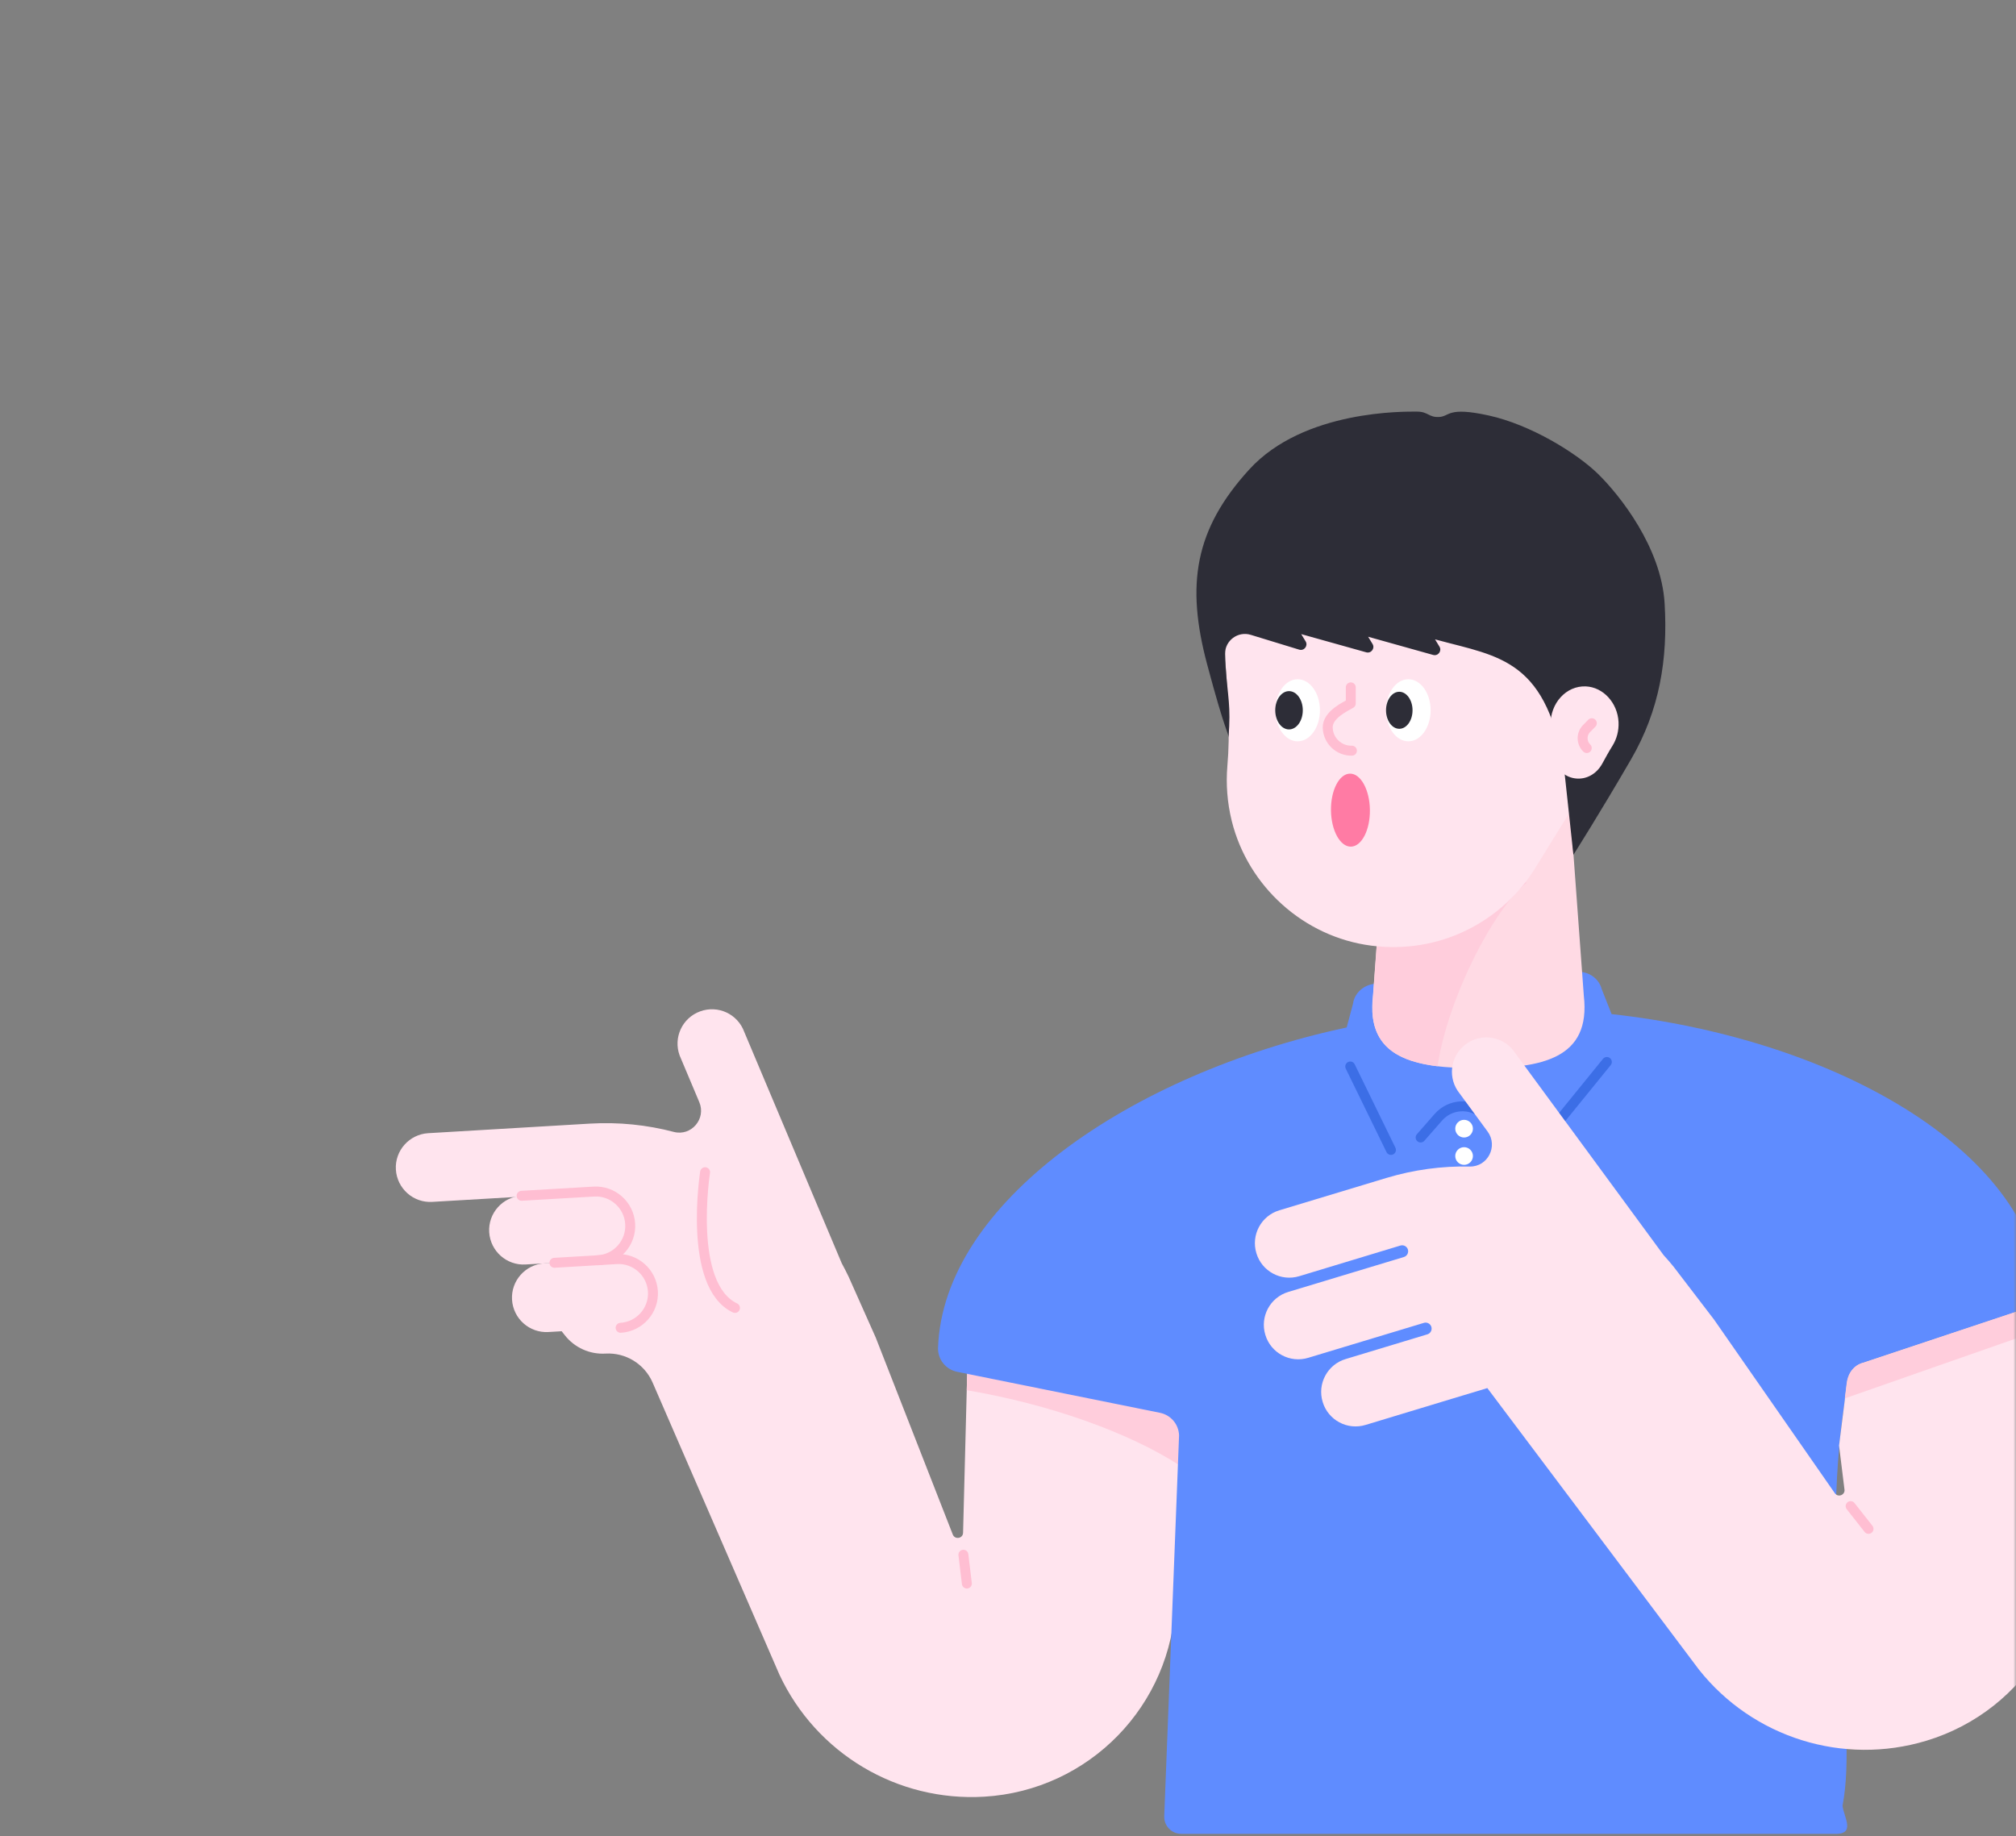 <svg width="382" height="348" viewBox="0 0 382 348" fill="none" xmlns="http://www.w3.org/2000/svg">
<rect x="0" y="0" width="382" height="348" fill="#808080" stroke="none"/>
<mask id="mask0" mask-type="alpha" maskUnits="userSpaceOnUse" x="0" y="0" width="382" height="348">
<path d="M382 324C382 337.255 371.255 348 358 348L24 348C10.745 348 2.95782e-05 337.255 2.84194e-05 324L2.19259e-06 24C1.03382e-06 10.745 10.745 1.93855e-06 24 7.79773e-07L358 -2.84194e-05C371.255 -2.95782e-05 382 10.745 382 24L382 324Z" fill="#3C6EE6"/>
</mask>
<g mask="url(#mask0)">
<path d="M106.67 226.304L81.91 227.76C78.322 227.979 75.231 225.228 75.012 221.639C74.793 218.051 77.544 214.961 81.133 214.742L111.794 212.927C117.236 212.608 122.599 213.167 127.683 214.502C130.992 215.36 133.843 212.01 132.507 208.86L128.779 200.009C127.543 196.62 129.278 192.892 132.667 191.656C136.056 190.42 139.784 192.154 141.02 195.543L159.501 239.402C159.959 240.24 160.398 241.097 160.816 241.974L165.94 253.477L180.553 290.837C180.991 291.814 182.467 291.535 182.487 290.458L183.483 251.703L224.332 254.833L222.737 303.257C222.079 323.173 206.37 339.301 186.474 340.477C170.027 341.454 154.676 332.284 147.699 317.372L123.656 261.99C122.121 258.481 118.572 256.288 114.745 256.507C111.754 256.687 108.883 255.391 107.029 253.038L102.883 247.755L110.458 242.114L106.67 226.304Z" fill="#FFE4EE"/>
<path d="M113.269 238.824L99.593 239.621C96.005 239.841 92.915 237.089 92.695 233.501C92.476 229.913 95.227 226.822 98.816 226.603L112.492 225.806C116.08 225.586 119.17 228.338 119.389 231.926C119.609 235.514 116.878 238.605 113.269 238.824Z" fill="#FFE4EE"/>
<path d="M117.596 251.623L103.92 252.42C100.331 252.639 97.241 249.888 97.022 246.3C96.803 242.711 99.554 239.621 103.142 239.402L116.818 238.605C120.407 238.385 123.497 241.136 123.716 244.725C123.936 248.333 121.184 251.423 117.596 251.623Z" fill="#FFE4EE"/>
<path d="M98.836 226.603L112.512 225.806C116.1 225.586 119.191 228.338 119.41 231.926C119.629 235.514 116.878 238.605 113.289 238.824" stroke="#FFBED2" stroke-width="1.884" stroke-miterlimit="10" stroke-linecap="round" stroke-linejoin="round"/>
<path d="M105.057 239.302L116.819 238.605C120.407 238.385 123.497 241.136 123.717 244.725C123.936 248.313 121.185 251.403 117.596 251.623" stroke="#FFBED2" stroke-width="1.884" stroke-miterlimit="10" stroke-linecap="round" stroke-linejoin="round"/>
<path d="M133.604 222.137C133.604 222.137 130.235 243.588 139.266 247.854" stroke="#FFBED2" stroke-width="1.884" stroke-miterlimit="10" stroke-linecap="round" stroke-linejoin="round"/>
<path d="M183.503 251.704L224.352 254.834L223.594 277.74C213.746 271.36 198.614 266.057 183.184 263.446L183.503 251.704Z" fill="#FFCDDC"/>
<path d="M182.547 294.625L183.205 300.087" stroke="#FFBED2" stroke-width="1.884" stroke-miterlimit="10" stroke-linecap="round" stroke-linejoin="round"/>
<path d="M223.415 272.017C223.355 269.924 221.86 268.15 219.806 267.731L181.35 259.956C179.197 259.517 177.662 257.584 177.742 255.391C178.719 228.098 213.905 203.537 255.173 194.706L256.369 190.22C256.648 188.147 258.462 186.552 260.675 186.412L298.772 184.16C300.985 184.02 302.959 185.396 303.497 187.429L305.371 192.174C346.339 196.699 382.663 216.655 386.73 243.09C387.068 245.243 385.773 247.336 383.699 248.034L352.998 258.261C351.323 258.82 350.167 260.295 349.968 261.989L349.629 265.079C344.525 297.555 352.26 326.063 349.13 342.191C349.37 344.424 351.842 347.793 347.316 347.514H223.813C221.999 347.514 220.544 345.999 220.604 344.185L223.415 272.017Z" fill="#5F8CFF"/>
<path d="M277.421 215.559C278.346 215.559 279.095 214.809 279.095 213.884C279.095 212.959 278.346 212.209 277.421 212.209C276.496 212.209 275.746 212.959 275.746 213.884C275.746 214.809 276.496 215.559 277.421 215.559Z" fill="white"/>
<path d="M277.421 220.742C278.346 220.742 279.095 219.992 279.095 219.067C279.095 218.142 278.346 217.393 277.421 217.393C276.496 217.393 275.746 218.142 275.746 219.067C275.746 219.992 276.496 220.742 277.421 220.742Z" fill="white"/>
<path d="M255.85 202.103L263.565 217.912" stroke="#3C6EE6" stroke-width="1.884" stroke-miterlimit="10" stroke-linecap="round" stroke-linejoin="round"/>
<path d="M269.187 215.558L272.556 211.71C274.769 209.199 278.597 208.939 281.109 211.152L288.545 217.671C289.362 218.409 290.638 218.309 291.316 217.452L304.474 201.244" stroke="#3C6EE6" stroke-width="1.884" stroke-miterlimit="10" stroke-linecap="round" stroke-linejoin="round"/>
<path d="M297.058 147.039H263.207L260.157 188.685C258.761 200.626 268.111 202.44 280.132 202.44C292.154 202.44 301.484 200.626 300.108 188.685L297.058 147.039Z" fill="#FFDAE4"/>
<path d="M289.322 167.234C282.923 172.318 274.27 189.383 272.396 202.062C265.379 201.205 260.435 198.653 260.056 191.815C260.076 190.519 260.096 189.482 260.156 188.924C260.156 188.844 260.176 188.765 260.176 188.705L261.671 168.251L289.322 167.234Z" fill="#FFCDDC"/>
<path d="M232.146 123.993C231.867 101.884 250.108 83.862 272.476 84.659C292.313 85.377 308.74 101.505 309.856 121.301C310.355 130.412 307.723 138.865 302.899 145.723C298.632 151.803 294.825 158.163 290.917 164.483C284.677 174.57 272.895 180.91 259.777 179.195C247.078 177.541 236.492 168.011 233.402 155.591C232.525 152.023 232.286 148.514 232.565 145.185C233.123 138.865 232.684 132.525 232.246 126.206C232.186 125.488 232.146 124.73 232.146 123.993Z" fill="#FFE4EE"/>
<path d="M298.134 161.991C298.134 161.991 303.218 153.977 309.039 143.929C314.461 134.599 316.056 124.931 315.418 114.325C314.78 103.739 306.946 93.871 302.819 89.823C298.692 85.796 290 80.474 282.105 78.739C274.211 77.005 274.749 78.918 272.696 79.018C270.662 79.118 270.662 78.001 268.469 78.001C266.276 78.001 247.058 77.623 236.711 88.966C226.365 100.31 224.69 110.776 228.737 125.907C232.246 139.065 232.764 138.786 232.784 139.743C233.262 133.623 232.645 132.307 232.226 126.187C232.166 125.449 232.146 124.711 232.126 123.954C232.126 123.934 232.126 123.914 232.126 123.914C232.106 121.382 234.578 119.548 237.01 120.305L246.201 123.116C247.138 123.376 247.895 122.359 247.397 121.541L246.56 120.166L258.88 123.615C259.817 123.874 260.575 122.857 260.076 122.04L259.239 120.664L271.559 124.113C272.496 124.372 273.254 123.356 272.755 122.538L271.918 121.163L272.377 121.282C284.099 124.472 293.469 124.871 296.519 147" fill="#2D2D37"/>
<path d="M293.809 137.311C293.749 133.244 296.779 129.914 300.487 130.074C303.777 130.213 306.508 133.184 306.688 136.832C306.767 138.507 306.329 140.062 305.531 141.338C304.834 142.454 304.196 143.63 303.558 144.787C302.521 146.641 300.567 147.817 298.394 147.498C296.281 147.199 294.527 145.425 294.008 143.152C293.869 142.494 293.829 141.856 293.869 141.238C293.969 140.082 293.889 138.905 293.809 137.749C293.809 137.59 293.809 137.45 293.809 137.311Z" fill="#FFE4EE"/>
<path d="M245.883 140.481C248.217 140.481 250.109 137.848 250.109 134.6C250.109 131.352 248.217 128.719 245.883 128.719C243.549 128.719 241.656 131.352 241.656 134.6C241.656 137.848 243.549 140.481 245.883 140.481Z" fill="white"/>
<path d="M266.856 140.481C269.19 140.481 271.082 137.848 271.082 134.6C271.082 131.352 269.19 128.719 266.856 128.719C264.522 128.719 262.629 131.352 262.629 134.6C262.629 137.848 264.522 140.481 266.856 140.481Z" fill="white"/>
<path d="M244.248 138.227C245.69 138.227 246.859 136.603 246.859 134.599C246.859 132.595 245.69 130.971 244.248 130.971C242.805 130.971 241.636 132.595 241.636 134.599C241.636 136.603 242.805 138.227 244.248 138.227Z" fill="#2D2D37"/>
<path d="M265.141 138.108C266.529 138.108 267.653 136.537 267.653 134.6C267.653 132.662 266.529 131.091 265.141 131.091C263.754 131.091 262.629 132.662 262.629 134.6C262.629 136.537 263.754 138.108 265.141 138.108Z" fill="#2D2D37"/>
<path d="M255.972 160.44C258.008 160.415 259.621 157.297 259.574 153.477C259.526 149.657 257.837 146.58 255.8 146.606C253.763 146.631 252.151 149.748 252.198 153.568C252.245 157.389 253.935 160.465 255.972 160.44Z" fill="#FF7BA4"/>
<path d="M301.624 137.051L300.627 138.068C299.61 139.104 299.65 140.759 300.667 141.756" stroke="#FFBED2" stroke-width="1.884" stroke-miterlimit="10" stroke-linecap="round" stroke-linejoin="round"/>
<path d="M256.169 142.255C253.697 142.315 251.644 140.361 251.584 137.889C251.524 135.417 254.993 133.882 255.95 133.304V130.254" stroke="#FFBED2" stroke-width="1.884" stroke-miterlimit="10" stroke-linecap="round" stroke-linejoin="round"/>
<path d="M348.473 273.951L349.489 282.185C349.709 283.241 348.353 283.859 347.695 283.002L324.789 250.068L317.133 240.06C316.535 239.303 315.897 238.585 315.24 237.867L287.07 199.511C285.077 196.5 281.03 195.683 278.039 197.677C275.029 199.67 274.212 203.717 276.205 206.708L281.887 214.443C283.9 217.194 281.927 221.121 278.498 221.061C273.235 220.942 267.892 221.66 262.669 223.234L242.414 229.355C238.965 230.391 237.011 234.04 238.068 237.489C239.104 240.938 242.753 242.891 246.202 241.835L265.36 236.033C265.958 235.854 266.596 236.193 266.775 236.791C266.955 237.389 266.616 238.027 266.018 238.206L244.108 244.825C240.659 245.862 238.706 249.51 239.762 252.959C240.799 256.408 244.447 258.361 247.896 257.305L269.806 250.686C270.404 250.507 271.042 250.846 271.221 251.444C271.401 252.042 271.062 252.68 270.463 252.859L254.973 257.544C251.524 258.581 249.571 262.229 250.627 265.678C251.664 269.127 255.312 271.081 258.761 270.024L275.348 265L281.827 263.046L321.938 316.415C332.185 329.313 349.27 334.636 365.019 329.872C384.078 324.11 395.621 304.772 391.634 285.255L383.719 248.035L353.018 258.262C353.018 258.262 350.367 258.78 349.948 262.209C349.529 265.638 348.473 273.951 348.473 273.951Z" fill="#FFE4EE"/>
<path d="M350.665 285.415L354.054 289.721" stroke="#FFBED2" stroke-width="1.884" stroke-miterlimit="10" stroke-linecap="round" stroke-linejoin="round"/>
<path d="M383.718 248.014L352.977 258.261C352.977 258.261 350.306 258.779 349.907 262.208C349.827 262.946 349.708 263.922 349.568 264.999L384.715 252.699L383.718 248.014Z" fill="#FFCDDC"/>
</g>
</svg>
